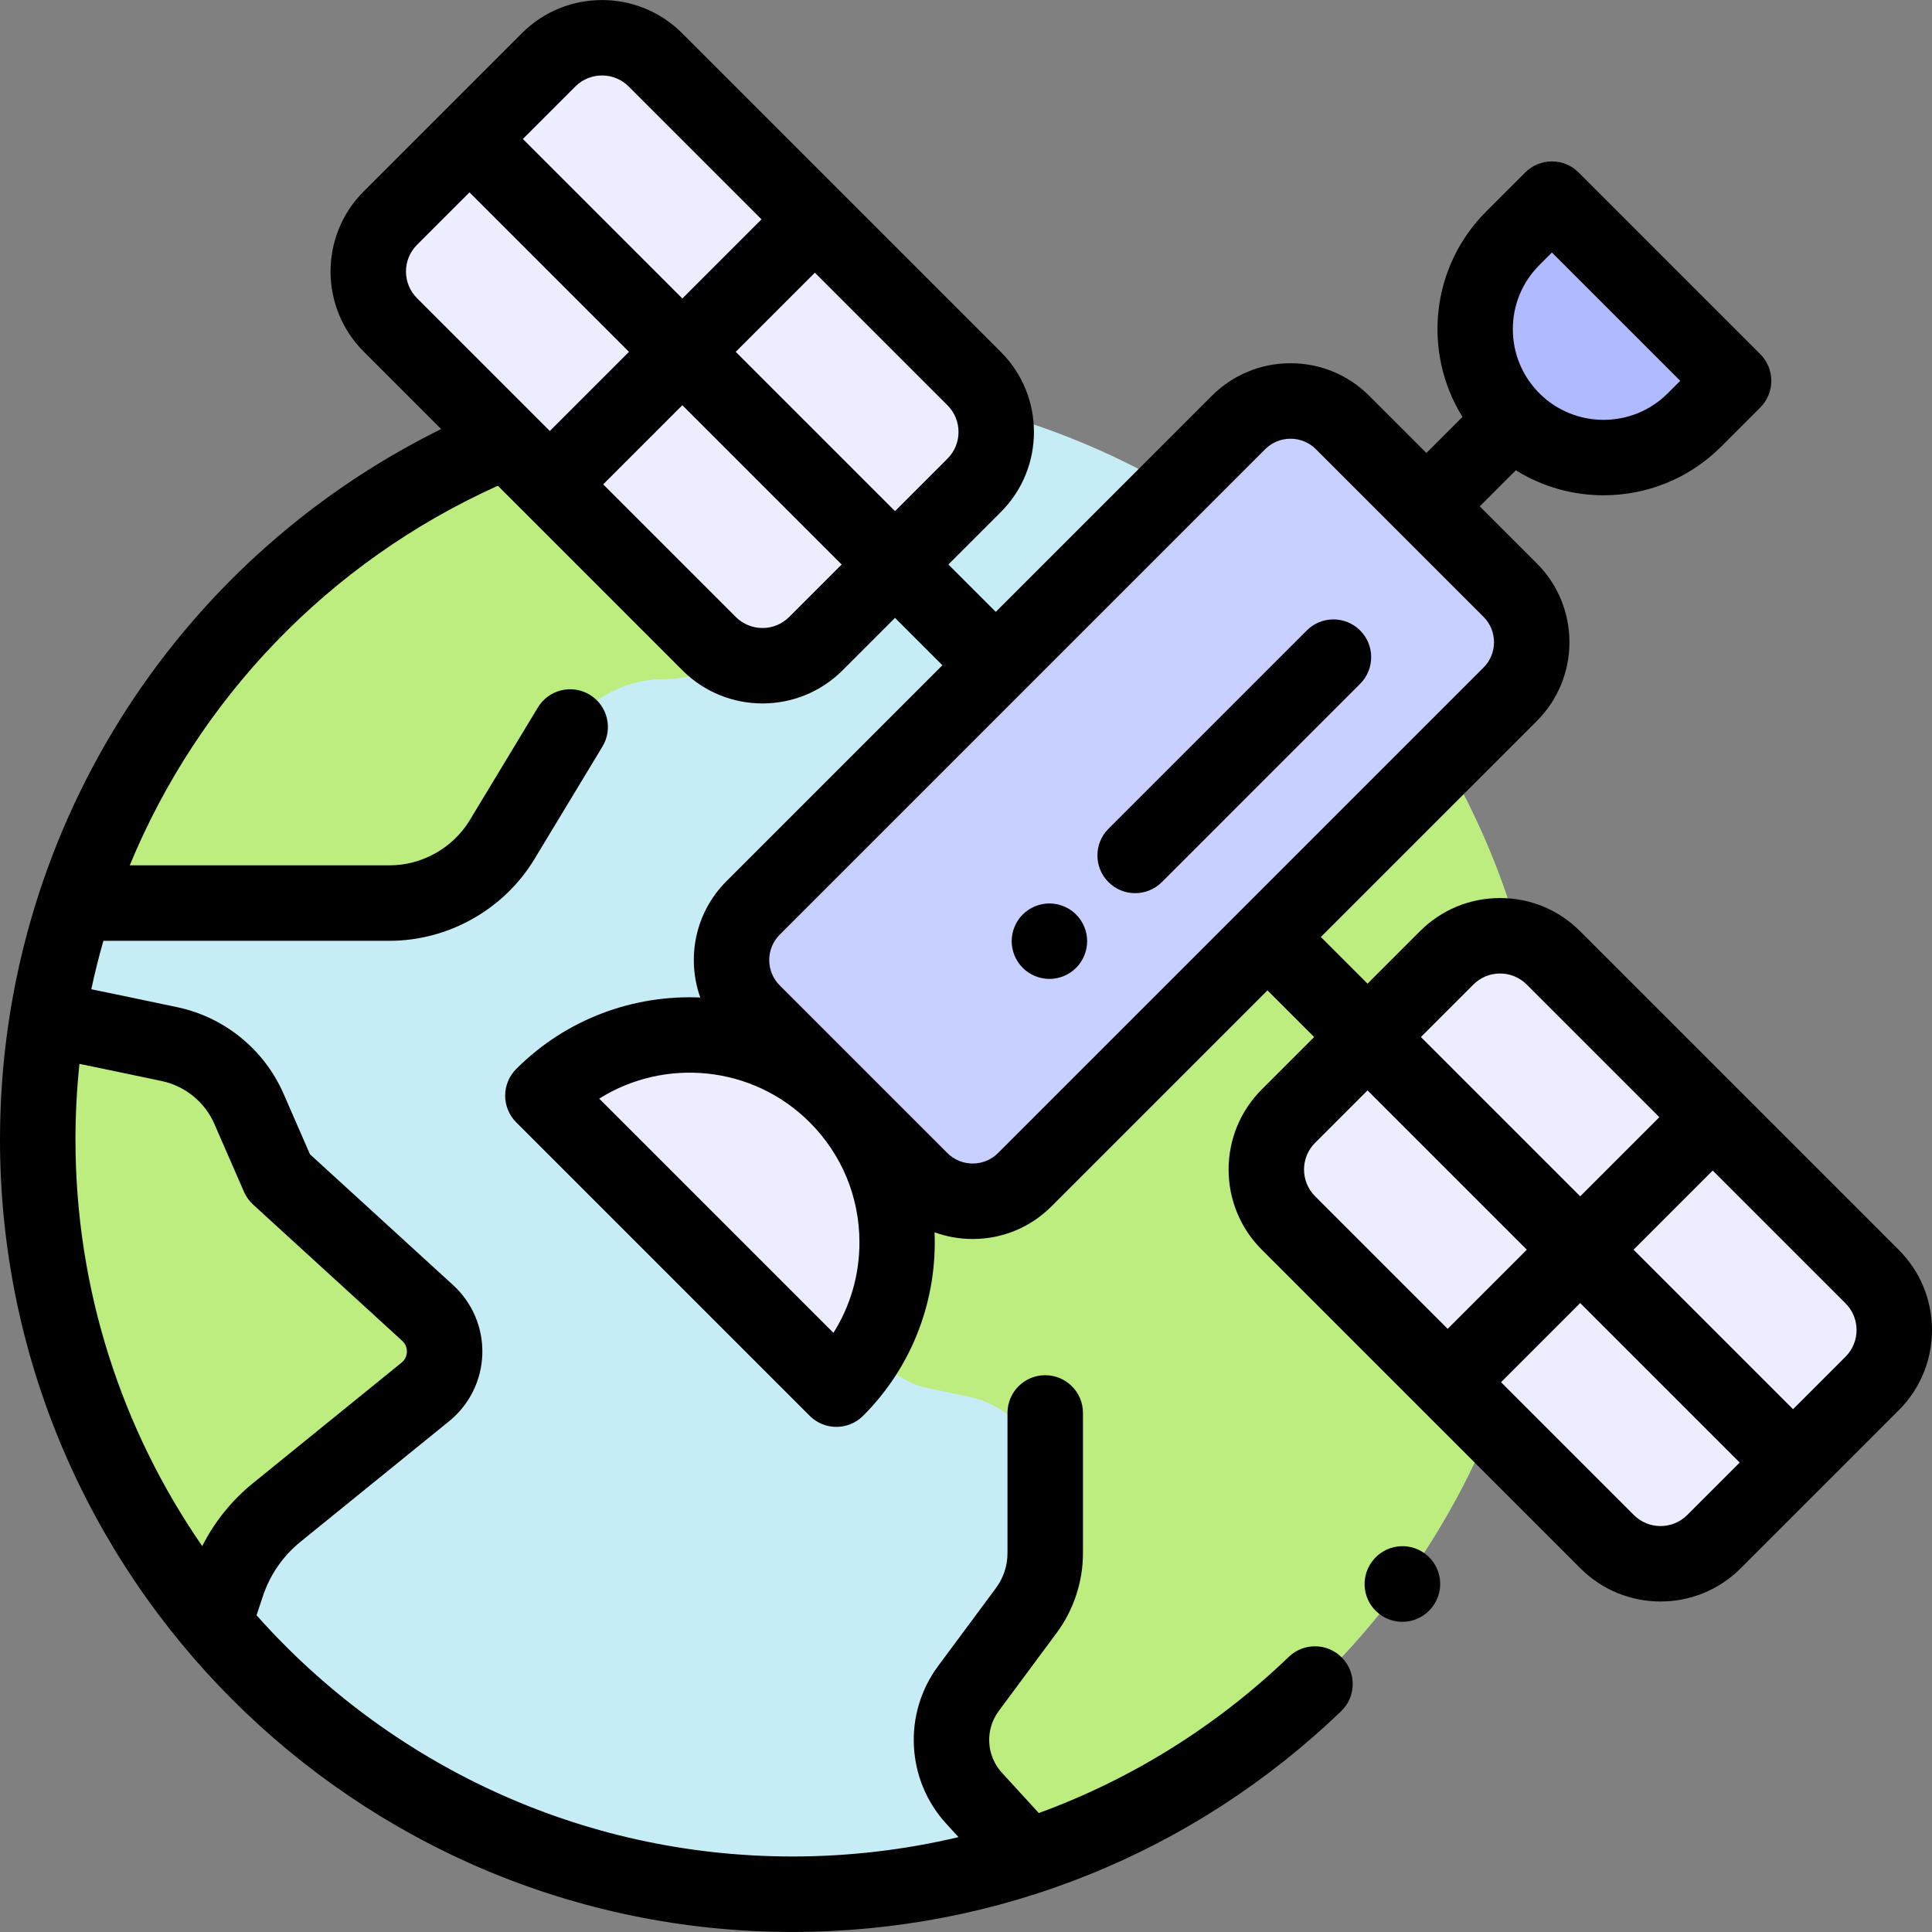 <?xml version="1.0" encoding="iso-8859-1"?>
<!-- Generator: Adobe Illustrator 19.0.0, SVG Export Plug-In . SVG Version: 6.00 Build 0)  -->
<svg version="1.1" id="Capa_1" xmlns="http://www.w3.org/2000/svg" xmlns:xlink="http://www.w3.org/1999/xlink" x="0px" y="0px"
	 viewBox="0 0 512 512" style="enable-background:new 0 0 512 512;" xml:space="preserve">
<rect x="0" y="0" width="512" height="512" fill="#808080" stroke="none"/>
<circle style="fill:#C6ECF6;" cx="209.997" cy="301.996" r="199.997"/>
<g>
	<path style="fill:#BDED7E;" d="M209.997,101.995c-88.566,0-163.673,57.573-189.969,137.331h85.687
		c10.668,0,20.559-5.58,26.077-14.71l18.086-29.929c5.518-9.13,15.409-14.71,26.077-14.71l0,0c12.509,0,23.748-7.646,28.341-19.282
		l17.117-43.363c0,0,3.252-2.773,7.42-6.638c2.649-2.372,4.958-4.72,6.984-7.045C227.364,102.561,218.747,101.995,209.997,101.995z"
		/>
	<path style="fill:#BDED7E;" d="M409.994,301.992c0-68.801-34.745-129.481-87.641-165.469c-0.672,0.544-1.31,1.135-1.883,1.8
		l-13.655,15.851c-4.681,5.434-4.71,13.466-0.069,18.933l0,0c5.729,6.749,4.163,17.006-3.32,21.738l-29.308,18.533
		c-6.595,4.17-10.593,11.429-10.593,19.231v11.523c0,5.158-2.728,9.932-7.173,12.55l-27.99,16.489
		c-15.263,8.992-24.632,25.385-24.632,43.099c0,18.396,10.097,35.307,26.29,44.033l10.942,5.897
		c1.221,0.658,2.531,1.139,3.888,1.427l12.003,2.546c11.742,2.491,20.14,12.857,20.14,24.86v16.604c0,5.452-1.753,10.759-5,15.138
		l-26.591,35.858l26.937,29.434C352.265,465.867,409.994,390.677,409.994,301.992z"/>
	<path style="fill:#BDED7E;" d="M73.826,311.843l-7.838-17.971c-3.836-8.794-11.684-15.19-21.072-17.17
		c-10.755-2.269-24.656-5.177-32.36-6.691C10.883,280.426,10,291.105,10,301.992c0,48.886,17.55,93.668,46.679,128.411l3.486-10.519
		c2.48-7.483,7.052-14.099,13.174-19.065l39.379-31.941c6.56-5.321,6.852-15.23,0.617-20.928L73.826,311.843z"/>
</g>
<path style="fill:#ECEEFF;" d="M143.874,290.358c21.478-21.478,56.3-21.478,77.779,0c21.478,21.478,21.478,56.3,0,77.779
	L143.874,290.358z"/>
<path style="fill:#AFBAFF;" d="M411.274,52.776l48.145,48.145l-10.384,10.384c-13.295,13.295-34.851,13.295-48.145,0l0,0
	c-13.295-13.295-13.295-34.851,0-48.145L411.274,52.776z"/>
<path style="fill:#C8D0FF;" d="M355.81,111.983l44.403,44.403c7.624,7.624,7.624,19.985,0,27.609L271.582,312.624
	c-7.624,7.624-19.985,7.624-27.609,0L199.57,268.22c-7.624-7.624-7.624-19.985,0-27.609l128.63-128.63
	C335.825,104.359,348.186,104.359,355.81,111.983z"/>
<g>
	<path style="fill:#ECEEFF;" d="M341.435,295.799l41.952-41.952c7.81-7.81,20.474-7.81,28.284,0l84.485,84.485
		c7.81,7.81,7.81,20.474,0,28.284l-41.952,41.952c-7.81,7.81-20.474,7.81-28.284,0l-84.485-84.485
		C333.624,316.273,333.624,303.609,341.435,295.799z"/>
	<path style="fill:#ECEEFF;" d="M216.211,170.576l41.952-41.952c7.81-7.81,7.81-20.474,0-28.284l-84.485-84.485
		c-7.81-7.81-20.474-7.81-28.284,0l-41.952,41.952c-7.81,7.81-7.81,20.474,0,28.284l84.485,84.485
		C195.738,178.386,208.401,178.386,216.211,170.576z"/>
</g>
<path d="M377.751,411.816c-4.383-3.359-10.661-2.53-14.021,1.853c-0.037,0.048-0.082,0.107-0.123,0.163
	c-3.255,4.377-2.402,10.572,1.941,13.902c1.815,1.391,3.955,2.064,6.077,2.064c3.004,0,5.975-1.349,7.943-3.917
	c0.037-0.048,0.082-0.107,0.123-0.163C382.948,421.341,382.095,415.146,377.751,411.816z"/>
<path d="M503.227,331.26l-84.484-84.484c-5.666-5.666-13.2-8.786-21.213-8.786c-8.013,0-15.547,3.12-21.213,8.786l-13.906,13.906
	l-12.371-12.371l57.244-57.244c11.51-11.511,11.51-30.24,0-41.75l-15.131-15.131l9.557-9.556c7.092,4.41,15.17,6.627,23.253,6.627
	c11.279,0,22.558-4.293,31.144-12.879l10.384-10.385c3.905-3.905,3.905-10.237,0-14.143l-48.145-48.145
	c-1.875-1.875-4.419-2.929-7.071-2.929s-5.196,1.054-7.071,2.929L393.82,56.089c-14.74,14.74-16.815,37.408-6.251,54.396
	l-9.556,9.556l-15.131-15.131c-5.576-5.576-12.99-8.646-20.875-8.646c-7.886,0-15.3,3.07-20.875,8.646l-57.244,57.244
	l-12.557-12.557l13.906-13.905c11.696-11.697,11.696-30.729,0-42.426L180.751,8.782c-11.697-11.695-30.729-11.696-42.425,0
	L96.372,50.736c-11.697,11.697-11.697,30.729,0,42.426l20.54,20.54C45.493,148.986,0,221.584,0,301.992
	c0,115.792,94.205,209.997,209.997,209.997c54.48,0,106.123-20.772,145.411-58.489c3.984-3.825,4.113-10.155,0.289-14.139
	c-3.825-3.985-10.155-4.116-14.139-0.289c-19.262,18.492-41.81,32.47-66.266,41.406l-9.781-10.688
	c-4.15-4.534-4.505-11.41-0.843-16.349l15.359-20.711c4.494-6.06,6.968-13.551,6.968-21.095v-37.191c0-5.522-4.477-10-10-10
	c-5.523,0-10,4.478-10,10v37.191c0,3.283-1.077,6.544-3.033,9.181l-15.359,20.712c-9.354,12.616-8.448,30.181,2.154,41.764
	l3.263,3.566c-14.276,3.38-29.03,5.129-44.023,5.129c-56.428,0-107.18-24.736-142.009-63.923l1.669-5.037
	c1.882-5.679,5.334-10.675,9.981-14.444l39.379-31.941c5.39-4.371,8.598-10.857,8.803-17.794s-2.616-13.601-7.739-18.282
	l-37.939-34.673l-6.988-16.021c-5.117-11.732-15.649-20.314-28.173-22.956c-6.955-1.468-15.513-3.263-22.786-4.757
	c0.923-4.328,1.991-8.609,3.205-12.836h75.808c15.627,0,30.356-8.309,38.438-21.683l18.014-29.81
	c2.856-4.727,1.34-10.874-3.387-13.73c-4.726-2.856-10.874-1.341-13.73,3.387L124.53,217.3
	c-4.483,7.419-12.653,12.027-21.322,12.027H34.382c18.157-43.966,52.538-80.313,97.553-100.602l48.922,48.922
	c5.849,5.849,13.531,8.772,21.213,8.772c7.682,0,15.365-2.924,21.213-8.772l13.906-13.906l12.557,12.557L192.5,233.543
	c-8.316,8.316-10.62,20.398-6.921,30.806c-17.571-0.755-35.391,5.554-48.777,18.939c-1.875,1.875-2.929,4.419-2.929,7.071
	s1.054,5.195,2.929,7.071l77.779,77.779c1.875,1.875,4.419,2.929,7.071,2.929c2.652,0,5.196-1.054,7.071-2.929
	c13.351-13.352,19.66-31.114,18.943-48.639c3.198,1.163,6.608,1.773,10.112,1.773c7.885,0,15.299-3.07,20.875-8.646l57.244-57.244
	l12.371,12.372l-13.905,13.905c-11.697,11.697-11.697,30.729,0,42.426l84.484,84.484c5.849,5.849,13.531,8.772,21.214,8.772
	c7.682,0,15.365-2.924,21.213-8.772l41.952-41.952C514.924,361.988,514.924,342.956,503.227,331.26z M407.961,70.232l3.313-3.313
	l34.003,34.003l-3.313,3.313c-9.374,9.375-24.629,9.375-34.003,0c-4.542-4.541-7.042-10.579-7.042-17.002
	C400.919,80.811,403.42,74.773,407.961,70.232z M42.852,286.486c6.21,1.311,11.432,5.565,13.97,11.384l7.838,17.971
	c0.561,1.285,1.385,2.438,2.42,3.384l39.51,36.108c1.124,1.026,1.259,2.275,1.24,2.929c-0.019,0.653-0.228,1.892-1.41,2.851
	l-39.381,31.942c-5.642,4.578-10.206,10.258-13.449,16.677C32.421,379.093,20,341.968,20,301.992c0-6.755,0.362-13.447,1.058-20.059
	C28.081,283.379,36.202,285.083,42.852,286.486z M251.094,121.551l-13.906,13.906l-42.215-42.215l20.977-20.977l35.145,35.145
	C254.993,111.309,254.993,117.653,251.094,121.551z M159.538,20.001c2.561,0,5.122,0.975,7.071,2.924l35.198,35.199l-20.976,20.976
	L138.562,36.83l13.906-13.906C154.416,20.976,156.977,20.001,159.538,20.001z M110.514,64.878l13.905-13.906l42.268,42.268
	l-20.976,20.976l-35.198-35.198C106.615,75.121,106.615,68.777,110.514,64.878z M209.141,163.504
	C209.14,163.504,209.14,163.504,209.141,163.504c-3.899,3.9-10.243,3.898-14.143,0l-35.145-35.145l20.976-20.977l42.215,42.215
	L209.141,163.504z M220.869,353.211l-62.061-62.062c17.376-10.93,40.659-8.836,55.773,6.279c8.5,8.499,13.18,19.799,13.18,31.818
	C227.761,337.859,225.358,346.103,220.869,353.211z M264.511,305.553c-1.798,1.799-4.189,2.789-6.733,2.789
	c-2.544,0-4.935-0.99-6.733-2.789l-44.402-44.402c-1.799-1.799-2.789-4.189-2.789-6.733c0-2.543,0.99-4.935,2.789-6.732
	l128.63-128.631c1.798-1.799,4.189-2.789,6.733-2.789c2.544,0,4.935,0.99,6.733,2.789l44.403,44.403
	c3.712,3.712,3.712,9.754,0,13.466L264.511,305.553z M390.459,260.917c1.889-1.889,4.4-2.929,7.071-2.929s5.182,1.04,7.071,2.929
	l35.145,35.145l-20.976,20.976l-42.215-42.215L390.459,260.917z M348.506,302.87l13.905-13.905l42.215,42.215l-20.976,20.976
	l-35.145-35.145C344.607,313.113,344.607,306.769,348.506,302.87z M432.991,401.496l-35.198-35.198l20.976-20.976l42.268,42.268
	l-13.905,13.905C443.234,405.398,436.889,405.397,432.991,401.496z M489.085,359.543l-13.906,13.906l-42.268-42.268l20.976-20.976
	l35.198,35.198C492.984,349.3,492.984,355.645,489.085,359.543z"/>
<path d="M346.306,167.077l-52.549,52.55c-3.905,3.905-3.905,10.237,0,14.143c1.952,1.952,4.512,2.929,7.071,2.929
	s5.119-0.977,7.071-2.929l52.549-52.55c3.905-3.905,3.905-10.237,0-14.143C356.542,163.173,350.211,163.173,346.306,167.077z"/>
<path d="M278.106,239.423c-2.63,0-5.21,1.061-7.07,2.93c-1.86,1.86-2.93,4.431-2.93,7.07c0,2.63,1.07,5.21,2.93,7.07
	c1.86,1.859,4.44,2.93,7.07,2.93s5.21-1.07,7.07-2.93c1.86-1.86,2.93-4.44,2.93-7.07c0-2.64-1.07-5.21-2.93-7.07
	C283.316,240.484,280.736,239.423,278.106,239.423z"/>
<g>
</g>
<g>
</g>
<g>
</g>
<g>
</g>
<g>
</g>
<g>
</g>
<g>
</g>
<g>
</g>
<g>
</g>
<g>
</g>
<g>
</g>
<g>
</g>
<g>
</g>
<g>
</g>
<g>
</g>
</svg>
